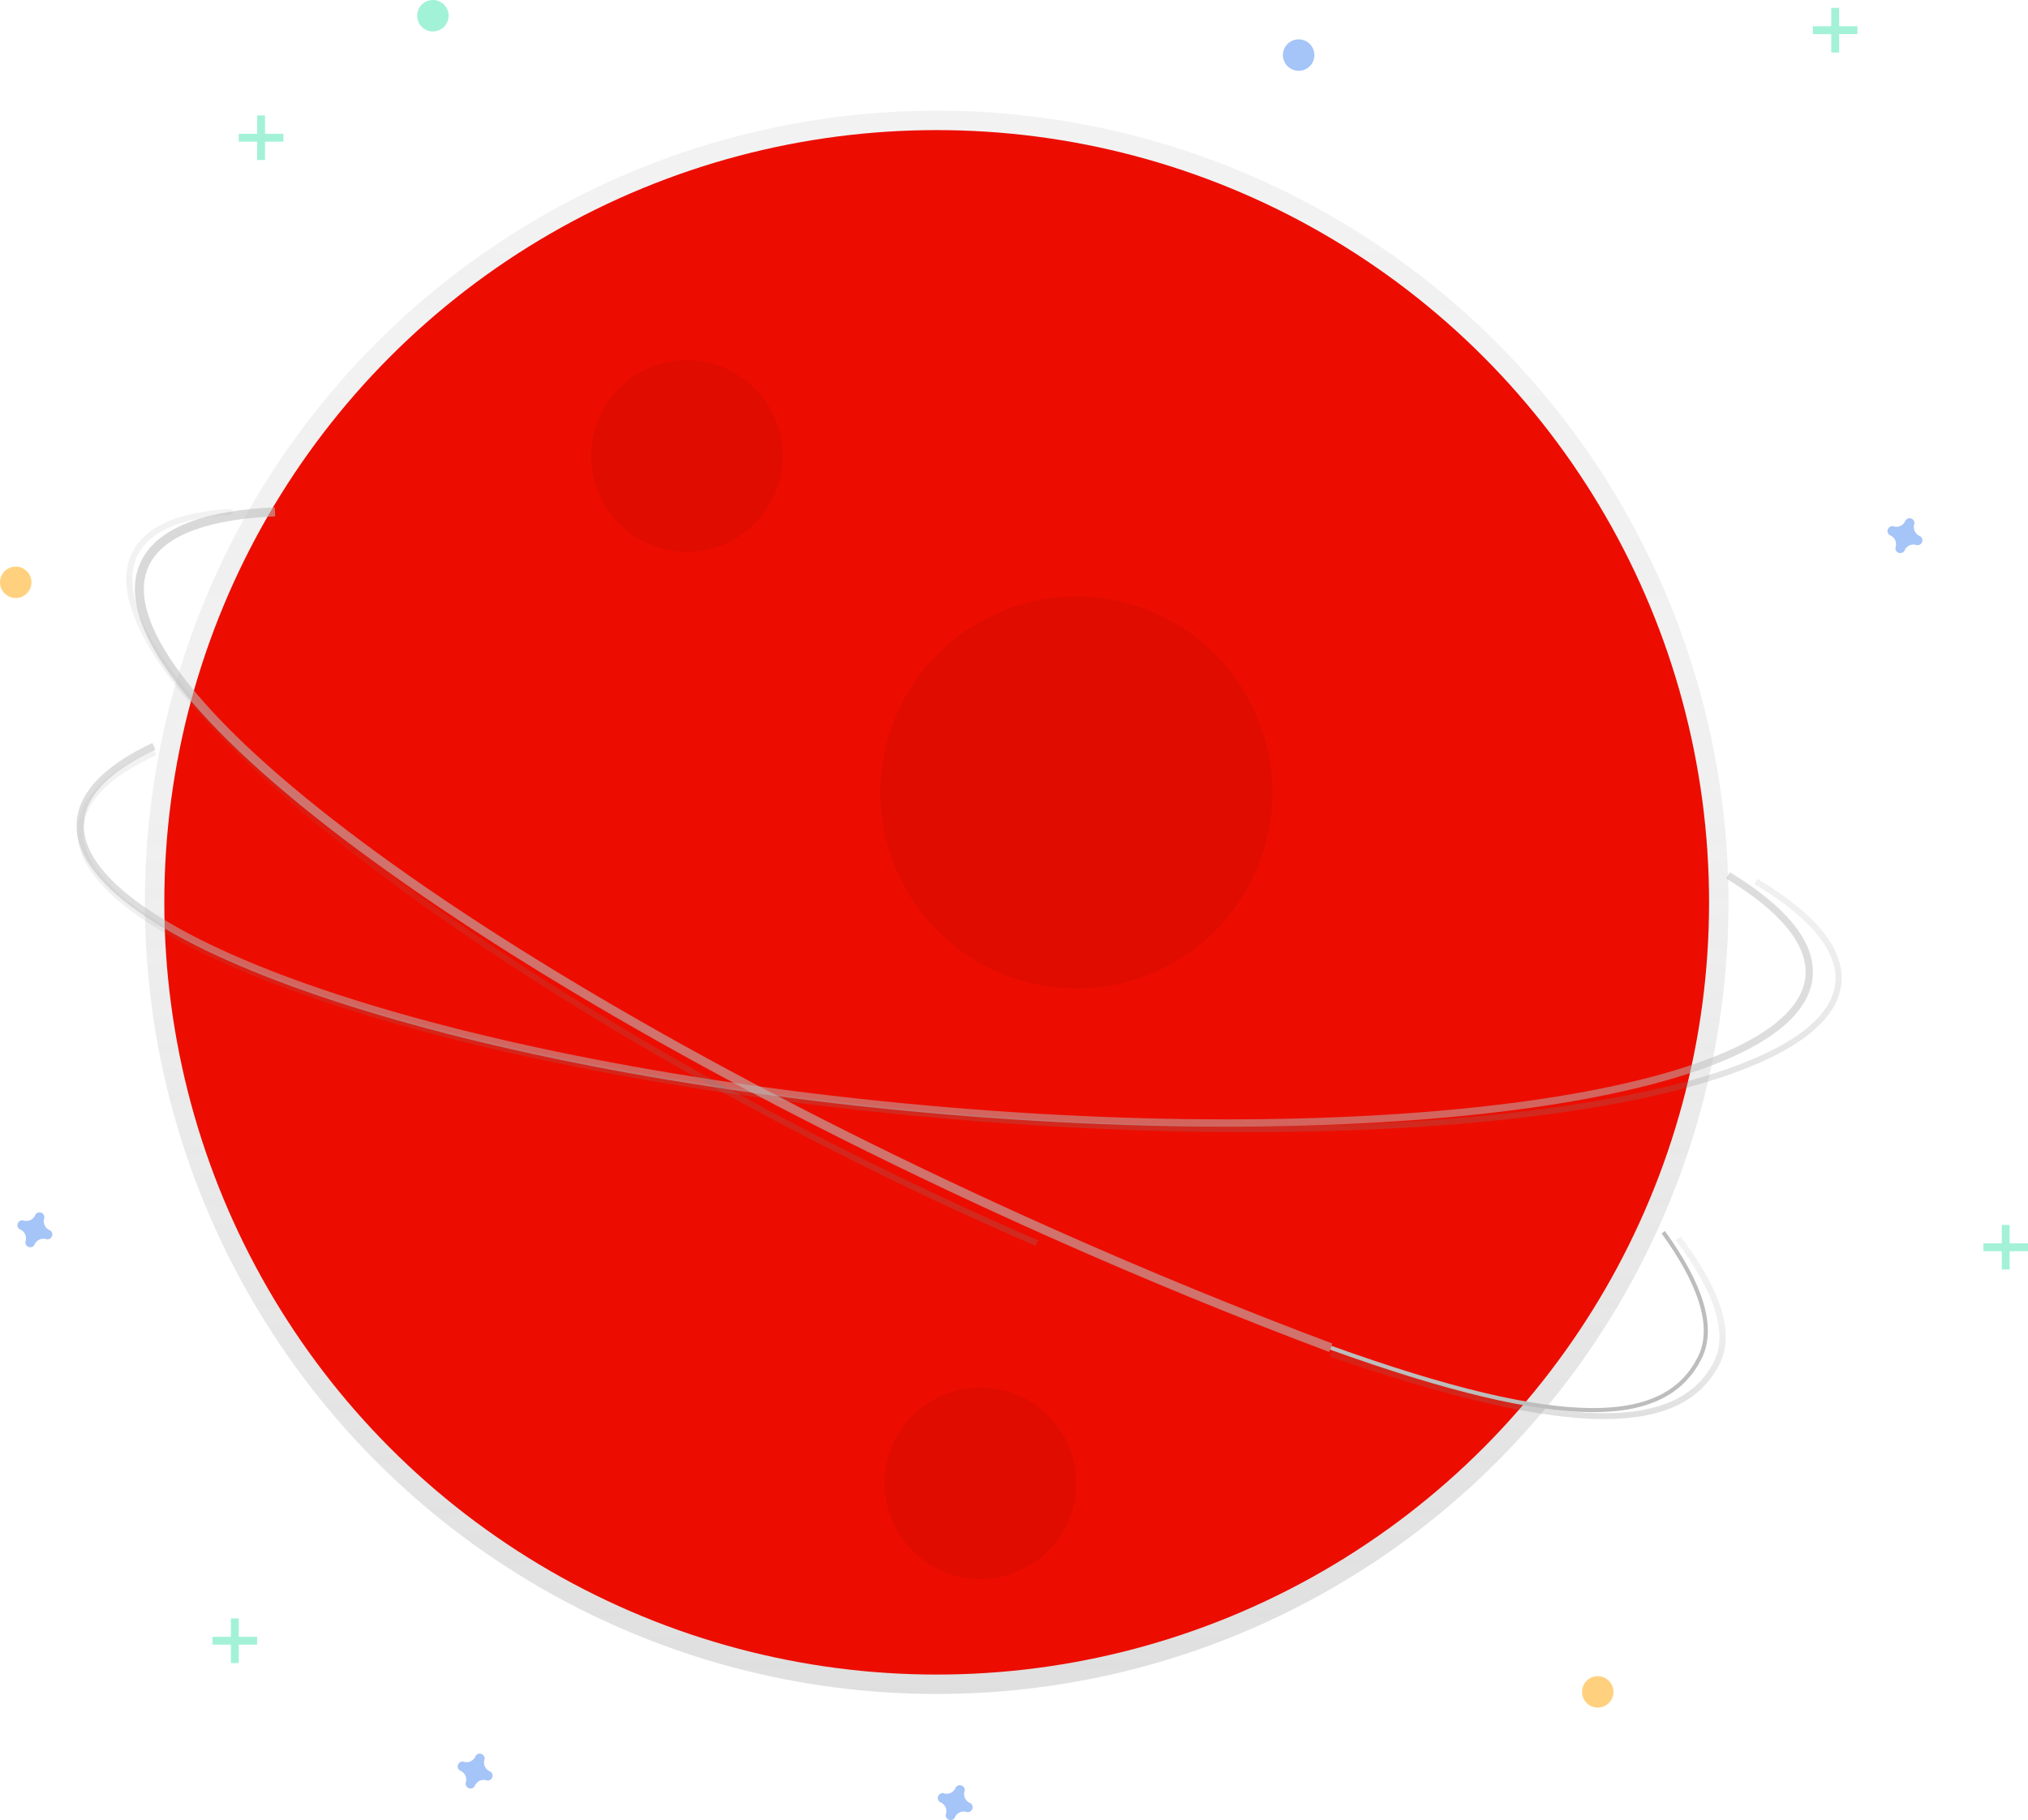 <?xml version="1.0" encoding="UTF-8" standalone="no"?>
<svg
   xmlns:dc="http://purl.org/dc/elements/1.1/"
   xmlns:cc="http://creativecommons.org/ns#"
   xmlns:rdf="http://www.w3.org/1999/02/22-rdf-syntax-ns#"
   xmlns:svg="http://www.w3.org/2000/svg"
   xmlns="http://www.w3.org/2000/svg"
   xmlns:xlink="http://www.w3.org/1999/xlink"
   xmlns:sodipodi="http://sodipodi.sourceforge.net/DTD/sodipodi-0.dtd"
   xmlns:inkscape="http://www.inkscape.org/namespaces/inkscape"
   inkscape:version="1.0 (4035a4fb49, 2020-05-01)"
   sodipodi:docname="home-slide3.svg"
   version="1.1"
   viewBox="0 0 829 744.16"
   height="744.16"
   width="829"
   data-name="Layer 1"
   id="8abbfe23-26e0-4ef7-83d7-6944c41cdadc">
  <sodipodi:namedview
     inkscape:current-layer="8abbfe23-26e0-4ef7-83d7-6944c41cdadc"
     inkscape:window-maximized="1"
     inkscape:window-y="-8"
     inkscape:window-x="-8"
     inkscape:cy="405.34299"
     inkscape:cx="414.5"
     inkscape:zoom="0.52551383"
     showgrid="false"
     id="namedview152"
     inkscape:window-height="705"
     inkscape:window-width="1366"
     inkscape:pageshadow="2"
     inkscape:pageopacity="0"
     guidetolerance="10"
     gridtolerance="10"
     objecttolerance="10"
     borderopacity="1"
     bordercolor="#666666"
     pagecolor="#ffffff"
     inkscape:document-rotation="0" />
  <defs
     id="defs13">
    <linearGradient
       gradientUnits="userSpaceOnUse"
       y2="45.25"
       x2="382.9"
       y1="692.59"
       x1="382.9"
       id="8d3987ee-7da6-4397-b7c6-fc969519ed63">
      <stop
         id="stop2"
         stop-opacity="0.25"
         stop-color="gray"
         offset="0" />
      <stop
         id="stop4"
         stop-opacity="0.12"
         stop-color="gray"
         offset="0.54" />
      <stop
         id="stop6"
         stop-opacity="0.1"
         stop-color="gray"
         offset="1" />
    </linearGradient>
    <linearGradient
       xlink:href="#8d3987ee-7da6-4397-b7c6-fc969519ed63"
       y2="383.34"
       x2="577.21"
       y1="539.76"
       x1="577.21"
       id="41a98616-cc8d-45ca-bf5b-bcdeacba7b4f" />
    <linearGradient
       xlink:href="#8d3987ee-7da6-4397-b7c6-fc969519ed63"
       y2="284.95"
       x2="422.99"
       y1="586.26"
       x1="422.99"
       id="cbeba5be-4290-4dae-bc1b-44a303762a01" />
    <linearGradient
       xlink:href="#8d3987ee-7da6-4397-b7c6-fc969519ed63"
       y2="582.42"
       x2="809.48"
       y1="657.06"
       x1="809.48"
       id="d7c56f50-4219-4953-bdbb-ce8107747d0c" />
    <linearGradient
       xlink:href="#8d3987ee-7da6-4397-b7c6-fc969519ed63"
       gradientTransform="translate(-210.42 971.61) rotate(-62.55)"
       y2="553.95"
       x2="728.61"
       y1="677.75"
       x1="728.61"
       id="65800a0c-0f7d-440b-866d-d9a2d0291c31" />
  </defs>
  <title
     id="title15">startman1</title>
  <circle
     id="circle17"
     fill="url(#8d3987ee-7da6-4397-b7c6-fc969519ed63)"
     r="323.67"
     cy="368.92"
     cx="382.9" />
  <circle
     style="fill:#ec0d00;fill-opacity:1"
     id="circle19"
     fill="#0000ff"
     r="315.73"
     cy="368.92"
     cx="382.9" />
  <circle
     id="circle21"
     opacity="0.05"
     r="39.22"
     cy="186.43"
     cx="280.81" />
  <circle
     id="circle23"
     opacity="0.05"
     r="39.22"
     cy="606.43"
     cx="400.77" />
  <circle
     id="circle25"
     opacity="0.05"
     r="80.19"
     cy="324.03"
     cx="439.99" />
  <path
     transform="translate(-185 -76.87)"
     id="path27"
     fill="url(#41a98616-cc8d-45ca-bf5b-bcdeacba7b4f)"
     d="M694.73,539.76c-39.72,0-82-1.9-125.22-5.72-96.07-8.48-185.62-25.41-252.14-47.66-67-22.43-102.8-47.77-100.72-71.35,1.05-11.94,11.57-22.6,31.25-31.68l1,2.25c-18.82,8.68-28.85,18.65-29.82,29.65s7.35,22.84,24.75,34.82c17.1,11.77,42.09,23.19,74.29,34,66.35,22.2,155.69,39.08,251.58,47.54s186.81,7.49,256-2.74c33.58-5,60.19-11.84,79.09-20.43,19.24-8.74,29.49-18.82,30.47-29.95,1.12-12.67-10.33-26.56-33.1-40.16l1.27-2.13c24,14.33,35.53,28.63,34.3,42.51-2.08,23.59-41.74,42.27-111.66,52.6C788,536.92,743.23,539.75,694.73,539.76Z" />
  <path
     id="path29"
     opacity="0.5"
     stroke-width="2.975"
     stroke-miterlimit="10"
     stroke="#bdbdbd"
     fill="none"
     d="m 706.362,357.89 c 22.33,13.57 34.326,27.67 33.136,41.33 -4.12,47.47 -165.64,71.75 -360.767,54.23 C 183.602,435.93 28.759,383.25 32.879,335.78 c 0.983,-11.73 11.652,-22 30.019,-30.66" />
  <path
     id="path31"
     fill="url(#cbeba5be-4290-4dae-bc1b-44a303762a01)"
     transform="translate(-185 -76.87)"
     d="M608.39,586.26c-28.62-12.34-57.83-26.11-86.81-40.94-85.87-43.92-162.52-93.21-215.83-138.81-53.72-45.94-77.36-82.85-66.58-103.94,5.46-10.68,19.21-16.61,40.85-17.64l.12,2.47c-20.7,1-33.74,6.46-38.77,16.29s-1.76,23.93,9.88,41.56c11.43,17.32,30.31,37.3,56.11,59.36C360.52,450.11,437,499.29,522.7,543.12c28.94,14.8,58.09,28.55,86.67,40.87Z" />
  <path
     style="stroke:#bdbdbd;stroke-opacity:0.573;stroke-width:3.675;stroke-miterlimit:10;stroke-dasharray:none"
     id="path33"
     stroke-width="3.675"
     stroke-miterlimit="10"
     stroke="#bdbdbd"
     fill="none"
     d="M 543.97,551.02 C 507.1,537.178 468.904,521.541 430.118,504.269 197.309,400.582 31.676,277.2 60.159,228.712 67.194,216.733 85.426,210.423 112.412,209.28" />
  <path
     id="path35"
     fill="url(#d7c56f50-4219-4953-bdbb-ce8107747d0c)"
     transform="translate(-185 -76.87)"
     d="M840.73,657.06c-26,0-62.67-8.5-112.17-25.56l.81-2.34c94.46,32.54,141.19,33.86,156.25,4.41,5.79-11.32.39-28.49-15.61-49.65l2-1.49c16.86,22.28,22.19,39.87,15.84,52.27C880.2,649.59,865.12,657.05,840.73,657.06Z" />
  <path
     style="stroke-width:1.675;stroke-miterlimit:10;stroke-dasharray:none"
     id="path37"
     stroke-width="0.978"
     stroke-miterlimit="10"
     stroke="#bdbdbd"
     fill="none"
     d="m 679.903,503.812 c 15.313,21.105 21.055,38.758 15.055,51.011 -13.772,28.136 -54.17,31.007 -150.987,-3.801" />
  <g
     id="g43"
     opacity="0.5">
    <rect
       id="rect39"
       fill="#47e6b1"
       height="18.23"
       width="3.22"
       y="661.7"
       x="94.38" />
    <rect
       id="rect41"
       fill="#47e6b1"
       transform="translate(843.66 389.83) rotate(90)"
       height="18.23"
       width="3.22"
       y="738.56"
       x="279.38" />
  </g>
  <g
     id="g49"
     opacity="0.5">
    <rect
       id="rect45"
       fill="#47e6b1"
       height="18.23"
       width="3.22"
       y="3.22"
       x="748.57" />
    <rect
       id="rect47"
       fill="#47e6b1"
       transform="translate(839.37 -922.84) rotate(90)"
       height="18.23"
       width="3.22"
       y="80.08"
       x="933.57" />
  </g>
  <g
     id="g55"
     opacity="0.5">
    <rect
       id="rect51"
       fill="#47e6b1"
       height="18.23"
       width="3.22"
       y="500.83"
       x="818.28" />
    <rect
       id="rect53"
       fill="#47e6b1"
       transform="translate(1406.7 -494.94) rotate(90)"
       height="18.23"
       width="3.22"
       y="577.7"
       x="1003.28" />
  </g>
  <g
     id="g61"
     opacity="0.5">
    <rect
       id="rect57"
       fill="#47e6b1"
       height="18.23"
       width="3.22"
       y="47.19"
       x="105.1" />
    <rect
       id="rect59"
       fill="#47e6b1"
       transform="translate(239.88 -235.4) rotate(90)"
       height="18.23"
       width="3.22"
       y="124.05"
       x="290.1" />
  </g>
  <path
     id="path63"
     opacity="0.5"
     fill="#4d8af0"
     transform="translate(-185 -76.87)"
     d="M385.22,801.09a3.94,3.94,0,0,1-2.2-4.76,1.89,1.89,0,0,0,.09-.44h0a2,2,0,0,0-3.55-1.31h0a1.89,1.89,0,0,0-.22.39,3.94,3.94,0,0,1-4.76,2.2,1.89,1.89,0,0,0-.44-.09h0a2,2,0,0,0-1.31,3.55h0a1.89,1.89,0,0,0,.39.22,3.94,3.94,0,0,1,2.2,4.76,1.89,1.89,0,0,0-.09.44h0a2,2,0,0,0,3.55,1.31h0a1.89,1.89,0,0,0,.22-.39,3.94,3.94,0,0,1,4.76-2.2,1.89,1.89,0,0,0,.44.09h0a2,2,0,0,0,1.31-3.55h0A1.89,1.89,0,0,0,385.22,801.09Z" />
  <path
     id="path65"
     opacity="0.5"
     fill="#4d8af0"
     transform="translate(-185 -76.87)"
     d="M581.47,814a3.94,3.94,0,0,1-2.2-4.76,1.89,1.89,0,0,0,.09-.44h0a2,2,0,0,0-3.55-1.31h0a1.89,1.89,0,0,0-.22.39,3.94,3.94,0,0,1-4.76,2.2,1.89,1.89,0,0,0-.44-.09h0a2,2,0,0,0-1.31,3.55h0a1.89,1.89,0,0,0,.39.22,3.94,3.94,0,0,1,2.2,4.76,1.89,1.89,0,0,0-.09.44h0a2,2,0,0,0,3.55,1.31h0a1.89,1.89,0,0,0,.22-.39,3.94,3.94,0,0,1,4.76-2.2,1.89,1.89,0,0,0,.44.09h0a2,2,0,0,0,1.31-3.55h0A1.89,1.89,0,0,0,581.47,814Z" />
  <path
     id="path67"
     opacity="0.5"
     fill="#4d8af0"
     transform="translate(-185 -76.87)"
     d="M969.7,296a3.94,3.94,0,0,1-2.2-4.76,1.89,1.89,0,0,0,.09-.44h0a2,2,0,0,0-3.55-1.31h0a1.89,1.89,0,0,0-.22.39,3.94,3.94,0,0,1-4.76,2.2,1.89,1.89,0,0,0-.44-.09h0a2,2,0,0,0-1.31,3.55h0a1.89,1.89,0,0,0,.39.22,3.94,3.94,0,0,1,2.2,4.76,1.89,1.89,0,0,0-.09.44h0a2,2,0,0,0,3.55,1.31h0a1.89,1.89,0,0,0,.22-.39,3.94,3.94,0,0,1,4.76-2.2,1.89,1.89,0,0,0,.44.09h0a2,2,0,0,0,1.31-3.55h0A1.89,1.89,0,0,0,969.7,296Z" />
  <path
     id="path69"
     opacity="0.5"
     fill="#4d8af0"
     transform="translate(-185 -76.87)"
     d="M205.26,579.8a3.94,3.94,0,0,1-2.2-4.76,1.89,1.89,0,0,0,.09-.44h0a2,2,0,0,0-3.55-1.31h0a1.89,1.89,0,0,0-.22.39,3.94,3.94,0,0,1-4.76,2.2,1.89,1.89,0,0,0-.44-.09h0a2,2,0,0,0-1.31,3.55h0a1.89,1.89,0,0,0,.39.22,3.94,3.94,0,0,1,2.2,4.76,1.89,1.89,0,0,0-.09.44h0a2,2,0,0,0,3.55,1.31h0a1.89,1.89,0,0,0,.22-.39,3.94,3.94,0,0,1,4.76-2.2,1.89,1.89,0,0,0,.44.09h0a2,2,0,0,0,1.31-3.55h0A1.89,1.89,0,0,0,205.26,579.8Z" />
  <circle
     id="circle71"
     opacity="0.5"
     fill="#f55f44"
     r="6.43"
     cy="238.08"
     cx="6.43"
     style="fill:#ffa500;fill-opacity:1" />
  <circle
     id="circle73"
     opacity="0.5"
     fill="#4d8af0"
     r="6.43"
     cy="22.52"
     cx="530.86" />
  <circle
     id="circle75"
     opacity="0.5"
     fill="#47e6b1"
     r="6.43"
     cy="6.43"
     cx="176.95" />
  <circle
     id="circle77"
     opacity="0.5"
     fill="#f55f44"
     r="6.43"
     cy="691.73"
     cx="653.12"
     style="fill:#ffa500;fill-opacity:1" />
</svg>
